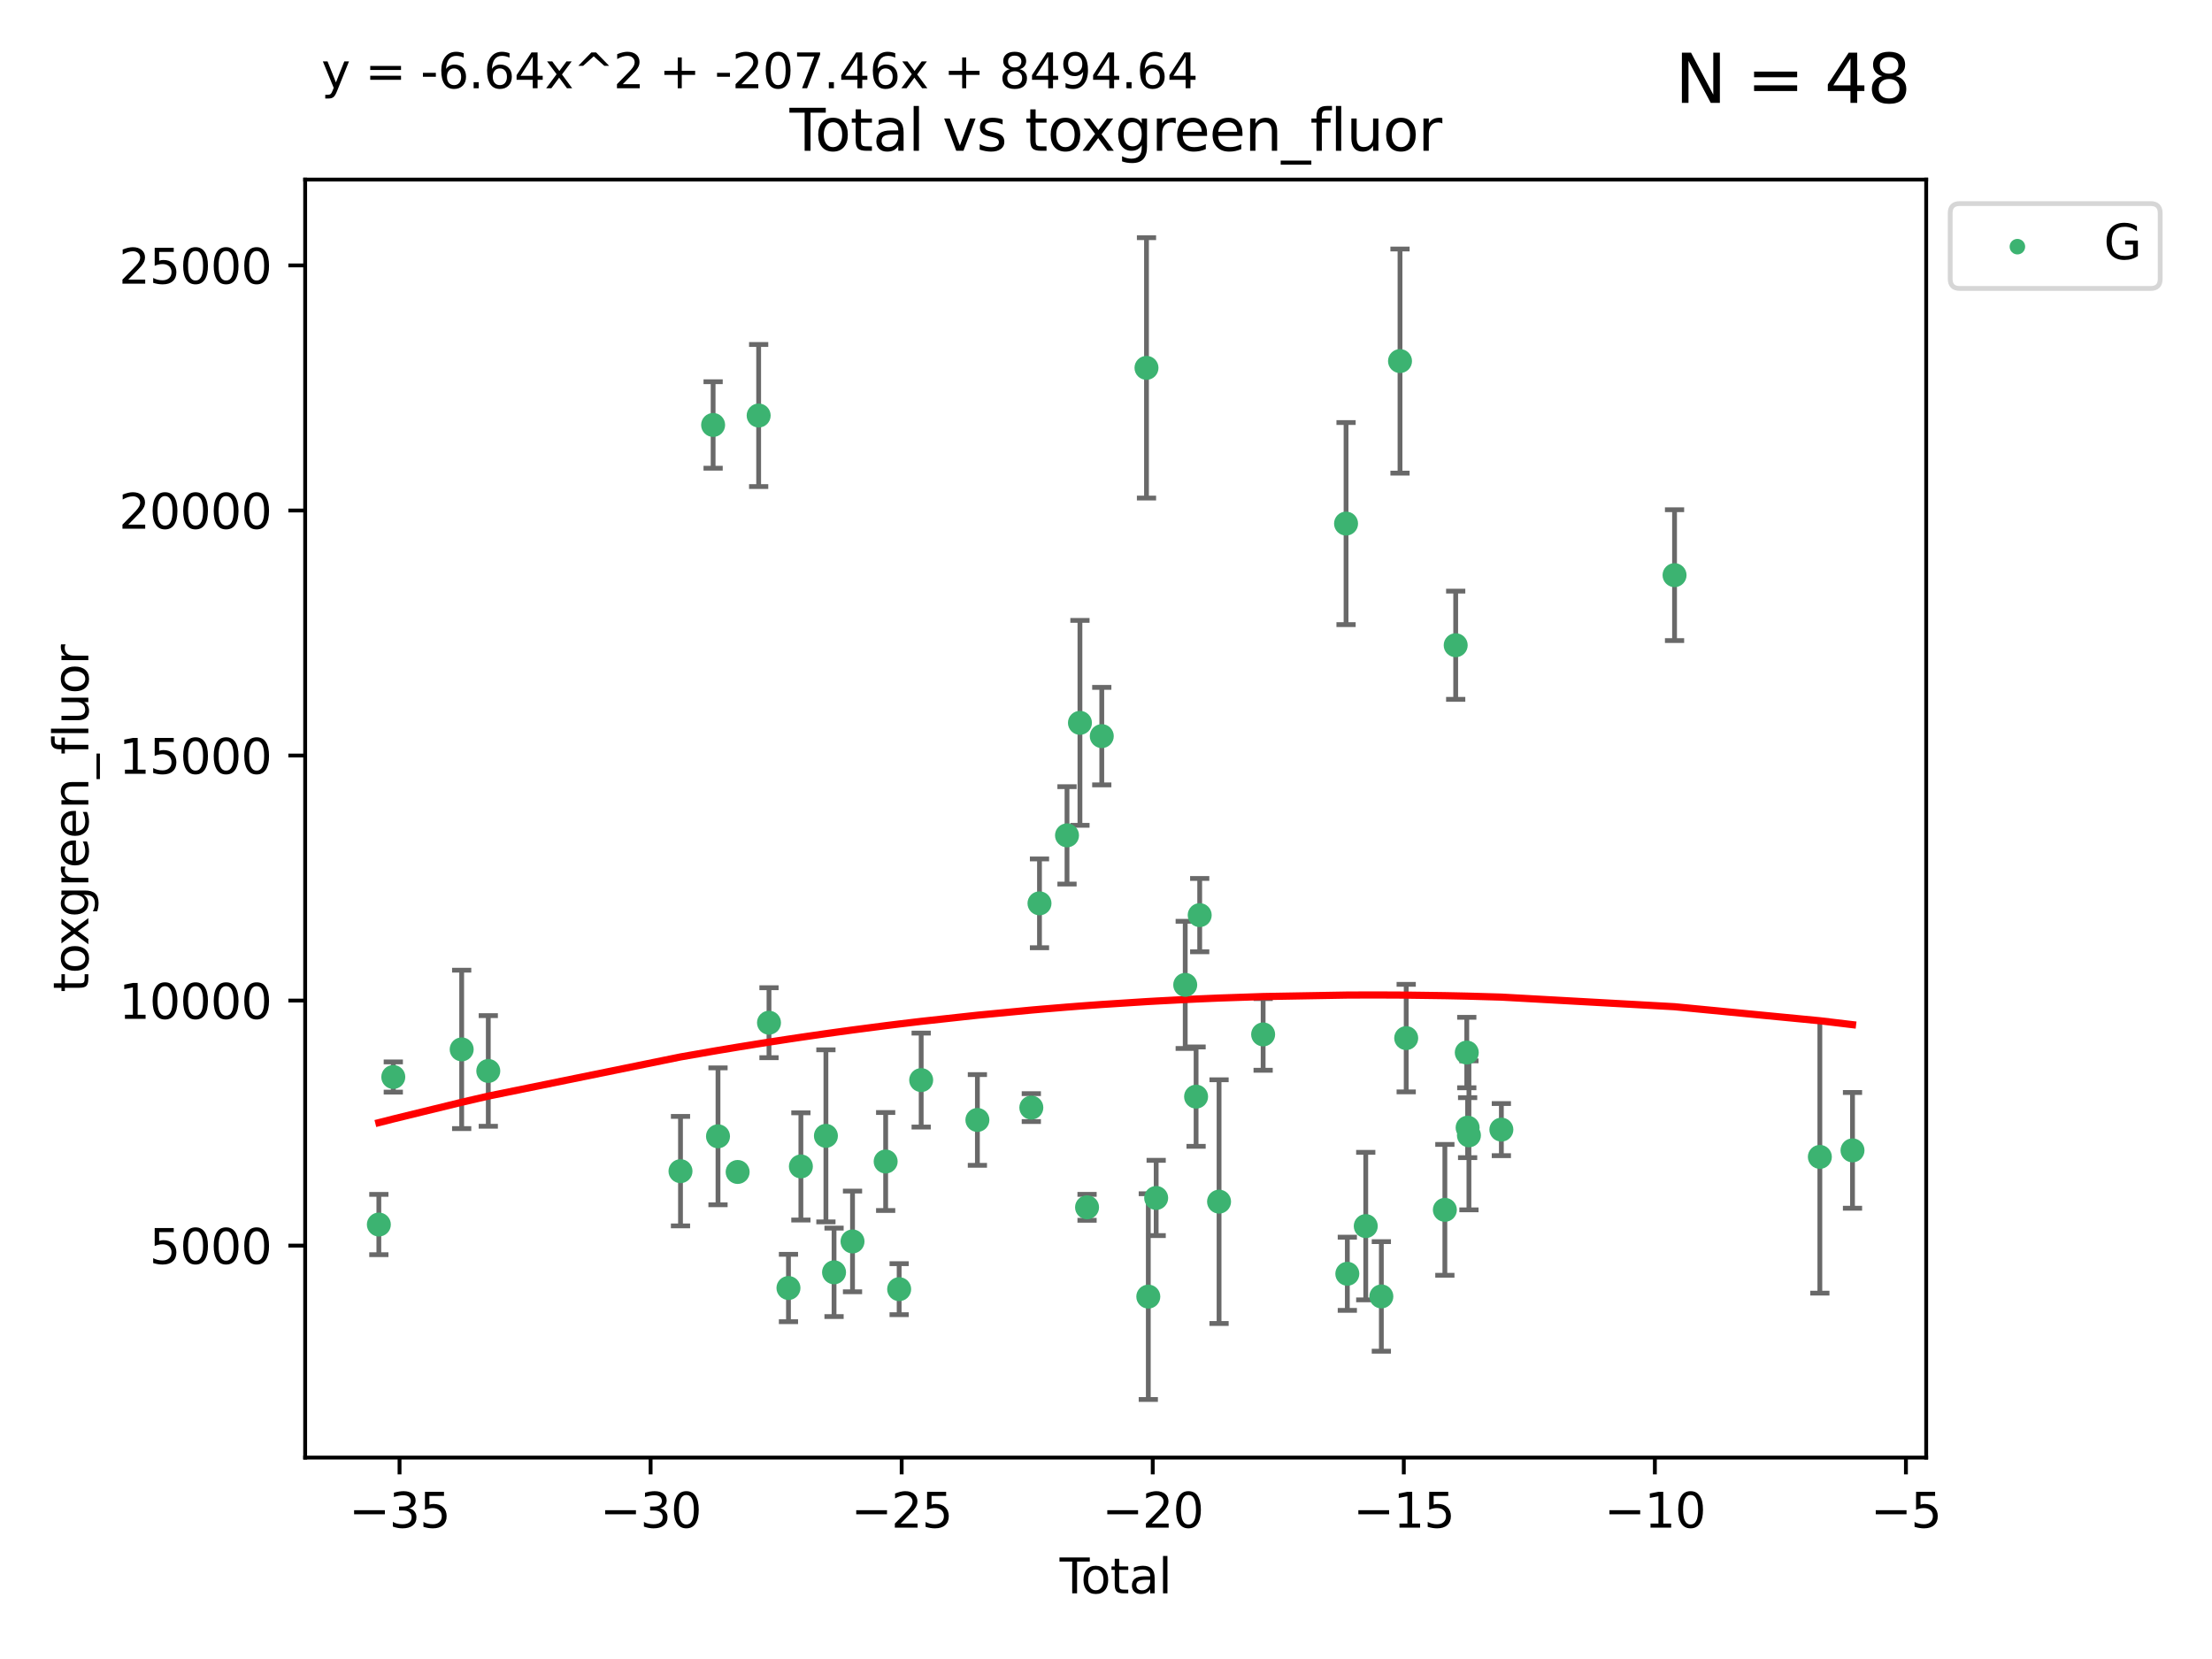 <?xml version="1.0" encoding="utf-8" standalone="no"?>
<!DOCTYPE svg PUBLIC "-//W3C//DTD SVG 1.1//EN"
  "http://www.w3.org/Graphics/SVG/1.1/DTD/svg11.dtd">
<svg xmlns:xlink="http://www.w3.org/1999/xlink" width="460.8pt" height="345.6pt" viewBox="0 0 460.8 345.6" xmlns="http://www.w3.org/2000/svg" version="1.1">
 <defs>
  <style type="text/css">*{stroke-linejoin: round; stroke-linecap: butt}</style>
 </defs>
 <g id="figure_1">
  <g id="patch_1">
   <path d="M 0 345.6 
L 460.8 345.6 
L 460.8 0 
L 0 0 
z
" style="fill: #ffffff"/>
  </g>
  <g id="axes_1">
   <g id="patch_2">
    <path d="M 63.571 303.64 
L 401.26 303.64 
L 401.26 37.411 
L 63.571 37.411 
z
" style="fill: #ffffff"/>
   </g>
   <g id="PathCollection_1">
    <defs>
     <path id="m73ce7cdd38" d="M 0 1.118 
C 0.297 1.118 0.581 1 0.791 0.791 
C 1 0.581 1.118 0.297 1.118 0 
C 1.118 -0.297 1 -0.581 0.791 -0.791 
C 0.581 -1 0.297 -1.118 0 -1.118 
C -0.297 -1.118 -0.581 -1 -0.791 -0.791 
C -1 -0.581 -1.118 -0.297 -1.118 0 
C -1.118 0.297 -1 0.581 -0.791 0.791 
C -0.581 1 -0.297 1.118 0 1.118 
z
" style="stroke: #3cb371"/>
    </defs>
    <g clip-path="url(#p6d5313df3b)">
     <use xlink:href="#m73ce7cdd38" x="78.921" y="255.092" style="fill: #3cb371; stroke: #3cb371"/>
     <use xlink:href="#m73ce7cdd38" x="81.93" y="224.358" style="fill: #3cb371; stroke: #3cb371"/>
     <use xlink:href="#m73ce7cdd38" x="96.177" y="218.606" style="fill: #3cb371; stroke: #3cb371"/>
     <use xlink:href="#m73ce7cdd38" x="101.719" y="223.099" style="fill: #3cb371; stroke: #3cb371"/>
     <use xlink:href="#m73ce7cdd38" x="141.76" y="243.976" style="fill: #3cb371; stroke: #3cb371"/>
     <use xlink:href="#m73ce7cdd38" x="148.556" y="88.526" style="fill: #3cb371; stroke: #3cb371"/>
     <use xlink:href="#m73ce7cdd38" x="149.573" y="236.713" style="fill: #3cb371; stroke: #3cb371"/>
     <use xlink:href="#m73ce7cdd38" x="153.665" y="244.142" style="fill: #3cb371; stroke: #3cb371"/>
     <use xlink:href="#m73ce7cdd38" x="158.042" y="86.56" style="fill: #3cb371; stroke: #3cb371"/>
     <use xlink:href="#m73ce7cdd38" x="160.196" y="213.05" style="fill: #3cb371; stroke: #3cb371"/>
     <use xlink:href="#m73ce7cdd38" x="164.252" y="268.315" style="fill: #3cb371; stroke: #3cb371"/>
     <use xlink:href="#m73ce7cdd38" x="166.84" y="242.987" style="fill: #3cb371; stroke: #3cb371"/>
     <use xlink:href="#m73ce7cdd38" x="172.053" y="236.618" style="fill: #3cb371; stroke: #3cb371"/>
     <use xlink:href="#m73ce7cdd38" x="173.747" y="265.048" style="fill: #3cb371; stroke: #3cb371"/>
     <use xlink:href="#m73ce7cdd38" x="177.596" y="258.614" style="fill: #3cb371; stroke: #3cb371"/>
     <use xlink:href="#m73ce7cdd38" x="184.499" y="241.963" style="fill: #3cb371; stroke: #3cb371"/>
     <use xlink:href="#m73ce7cdd38" x="187.311" y="268.556" style="fill: #3cb371; stroke: #3cb371"/>
     <use xlink:href="#m73ce7cdd38" x="191.898" y="225.001" style="fill: #3cb371; stroke: #3cb371"/>
     <use xlink:href="#m73ce7cdd38" x="203.61" y="233.306" style="fill: #3cb371; stroke: #3cb371"/>
     <use xlink:href="#m73ce7cdd38" x="214.844" y="230.731" style="fill: #3cb371; stroke: #3cb371"/>
     <use xlink:href="#m73ce7cdd38" x="216.545" y="188.183" style="fill: #3cb371; stroke: #3cb371"/>
     <use xlink:href="#m73ce7cdd38" x="222.277" y="174.022" style="fill: #3cb371; stroke: #3cb371"/>
     <use xlink:href="#m73ce7cdd38" x="224.972" y="150.582" style="fill: #3cb371; stroke: #3cb371"/>
     <use xlink:href="#m73ce7cdd38" x="226.453" y="251.506" style="fill: #3cb371; stroke: #3cb371"/>
     <use xlink:href="#m73ce7cdd38" x="229.52" y="153.348" style="fill: #3cb371; stroke: #3cb371"/>
     <use xlink:href="#m73ce7cdd38" x="238.835" y="76.634" style="fill: #3cb371; stroke: #3cb371"/>
     <use xlink:href="#m73ce7cdd38" x="239.213" y="270.106" style="fill: #3cb371; stroke: #3cb371"/>
     <use xlink:href="#m73ce7cdd38" x="240.851" y="249.557" style="fill: #3cb371; stroke: #3cb371"/>
     <use xlink:href="#m73ce7cdd38" x="246.904" y="205.165" style="fill: #3cb371; stroke: #3cb371"/>
     <use xlink:href="#m73ce7cdd38" x="249.167" y="228.45" style="fill: #3cb371; stroke: #3cb371"/>
     <use xlink:href="#m73ce7cdd38" x="249.92" y="190.638" style="fill: #3cb371; stroke: #3cb371"/>
     <use xlink:href="#m73ce7cdd38" x="253.952" y="250.324" style="fill: #3cb371; stroke: #3cb371"/>
     <use xlink:href="#m73ce7cdd38" x="263.134" y="215.487" style="fill: #3cb371; stroke: #3cb371"/>
     <use xlink:href="#m73ce7cdd38" x="280.407" y="109.072" style="fill: #3cb371; stroke: #3cb371"/>
     <use xlink:href="#m73ce7cdd38" x="280.673" y="265.351" style="fill: #3cb371; stroke: #3cb371"/>
     <use xlink:href="#m73ce7cdd38" x="284.511" y="255.417" style="fill: #3cb371; stroke: #3cb371"/>
     <use xlink:href="#m73ce7cdd38" x="287.76" y="270.07" style="fill: #3cb371; stroke: #3cb371"/>
     <use xlink:href="#m73ce7cdd38" x="291.648" y="75.219" style="fill: #3cb371; stroke: #3cb371"/>
     <use xlink:href="#m73ce7cdd38" x="292.937" y="216.256" style="fill: #3cb371; stroke: #3cb371"/>
     <use xlink:href="#m73ce7cdd38" x="300.991" y="252.032" style="fill: #3cb371; stroke: #3cb371"/>
     <use xlink:href="#m73ce7cdd38" x="303.248" y="134.414" style="fill: #3cb371; stroke: #3cb371"/>
     <use xlink:href="#m73ce7cdd38" x="305.556" y="219.264" style="fill: #3cb371; stroke: #3cb371"/>
     <use xlink:href="#m73ce7cdd38" x="305.733" y="234.911" style="fill: #3cb371; stroke: #3cb371"/>
     <use xlink:href="#m73ce7cdd38" x="306.006" y="236.512" style="fill: #3cb371; stroke: #3cb371"/>
     <use xlink:href="#m73ce7cdd38" x="312.761" y="235.32" style="fill: #3cb371; stroke: #3cb371"/>
     <use xlink:href="#m73ce7cdd38" x="348.839" y="119.815" style="fill: #3cb371; stroke: #3cb371"/>
     <use xlink:href="#m73ce7cdd38" x="379.109" y="241.003" style="fill: #3cb371; stroke: #3cb371"/>
     <use xlink:href="#m73ce7cdd38" x="385.911" y="239.643" style="fill: #3cb371; stroke: #3cb371"/>
    </g>
   </g>
   <g id="matplotlib.axis_1">
    <g id="xtick_1">
     <g id="line2d_1">
      <defs>
       <path id="m19854d688c" d="M 0 0 
L 0 3.5 
" style="stroke: #000000; stroke-width: 0.8"/>
      </defs>
      <g>
       <use xlink:href="#m19854d688c" x="83.232" y="303.64" style="stroke: #000000; stroke-width: 0.8"/>
      </g>
     </g>
     <g id="text_1">
      <!-- −35 -->
      <g transform="translate(72.68 318.238)scale(0.1 -0.1)">
       <defs>
        <path id="DejaVuSans-2212" d="M 678 2272 
L 4684 2272 
L 4684 1741 
L 678 1741 
L 678 2272 
z
" transform="scale(0.016)"/>
        <path id="DejaVuSans-33" d="M 2597 2516 
Q 3050 2419 3304 2112 
Q 3559 1806 3559 1356 
Q 3559 666 3084 287 
Q 2609 -91 1734 -91 
Q 1441 -91 1130 -33 
Q 819 25 488 141 
L 488 750 
Q 750 597 1062 519 
Q 1375 441 1716 441 
Q 2309 441 2620 675 
Q 2931 909 2931 1356 
Q 2931 1769 2642 2001 
Q 2353 2234 1838 2234 
L 1294 2234 
L 1294 2753 
L 1863 2753 
Q 2328 2753 2575 2939 
Q 2822 3125 2822 3475 
Q 2822 3834 2567 4026 
Q 2313 4219 1838 4219 
Q 1578 4219 1281 4162 
Q 984 4106 628 3988 
L 628 4550 
Q 988 4650 1302 4700 
Q 1616 4750 1894 4750 
Q 2613 4750 3031 4423 
Q 3450 4097 3450 3541 
Q 3450 3153 3228 2886 
Q 3006 2619 2597 2516 
z
" transform="scale(0.016)"/>
        <path id="DejaVuSans-35" d="M 691 4666 
L 3169 4666 
L 3169 4134 
L 1269 4134 
L 1269 2991 
Q 1406 3038 1543 3061 
Q 1681 3084 1819 3084 
Q 2600 3084 3056 2656 
Q 3513 2228 3513 1497 
Q 3513 744 3044 326 
Q 2575 -91 1722 -91 
Q 1428 -91 1123 -41 
Q 819 9 494 109 
L 494 744 
Q 775 591 1075 516 
Q 1375 441 1709 441 
Q 2250 441 2565 725 
Q 2881 1009 2881 1497 
Q 2881 1984 2565 2268 
Q 2250 2553 1709 2553 
Q 1456 2553 1204 2497 
Q 953 2441 691 2322 
L 691 4666 
z
" transform="scale(0.016)"/>
       </defs>
       <use xlink:href="#DejaVuSans-2212"/>
       <use xlink:href="#DejaVuSans-33" x="83.789"/>
       <use xlink:href="#DejaVuSans-35" x="147.412"/>
      </g>
     </g>
    </g>
    <g id="xtick_2">
     <g id="line2d_2">
      <g>
       <use xlink:href="#m19854d688c" x="135.534" y="303.64" style="stroke: #000000; stroke-width: 0.8"/>
      </g>
     </g>
     <g id="text_2">
      <!-- −30 -->
      <g transform="translate(124.981 318.238)scale(0.1 -0.1)">
       <defs>
        <path id="DejaVuSans-30" d="M 2034 4250 
Q 1547 4250 1301 3770 
Q 1056 3291 1056 2328 
Q 1056 1369 1301 889 
Q 1547 409 2034 409 
Q 2525 409 2770 889 
Q 3016 1369 3016 2328 
Q 3016 3291 2770 3770 
Q 2525 4250 2034 4250 
z
M 2034 4750 
Q 2819 4750 3233 4129 
Q 3647 3509 3647 2328 
Q 3647 1150 3233 529 
Q 2819 -91 2034 -91 
Q 1250 -91 836 529 
Q 422 1150 422 2328 
Q 422 3509 836 4129 
Q 1250 4750 2034 4750 
z
" transform="scale(0.016)"/>
       </defs>
       <use xlink:href="#DejaVuSans-2212"/>
       <use xlink:href="#DejaVuSans-33" x="83.789"/>
       <use xlink:href="#DejaVuSans-30" x="147.412"/>
      </g>
     </g>
    </g>
    <g id="xtick_3">
     <g id="line2d_3">
      <g>
       <use xlink:href="#m19854d688c" x="187.835" y="303.64" style="stroke: #000000; stroke-width: 0.8"/>
      </g>
     </g>
     <g id="text_3">
      <!-- −25 -->
      <g transform="translate(177.283 318.238)scale(0.1 -0.1)">
       <defs>
        <path id="DejaVuSans-32" d="M 1228 531 
L 3431 531 
L 3431 0 
L 469 0 
L 469 531 
Q 828 903 1448 1529 
Q 2069 2156 2228 2338 
Q 2531 2678 2651 2914 
Q 2772 3150 2772 3378 
Q 2772 3750 2511 3984 
Q 2250 4219 1831 4219 
Q 1534 4219 1204 4116 
Q 875 4013 500 3803 
L 500 4441 
Q 881 4594 1212 4672 
Q 1544 4750 1819 4750 
Q 2544 4750 2975 4387 
Q 3406 4025 3406 3419 
Q 3406 3131 3298 2873 
Q 3191 2616 2906 2266 
Q 2828 2175 2409 1742 
Q 1991 1309 1228 531 
z
" transform="scale(0.016)"/>
       </defs>
       <use xlink:href="#DejaVuSans-2212"/>
       <use xlink:href="#DejaVuSans-32" x="83.789"/>
       <use xlink:href="#DejaVuSans-35" x="147.412"/>
      </g>
     </g>
    </g>
    <g id="xtick_4">
     <g id="line2d_4">
      <g>
       <use xlink:href="#m19854d688c" x="240.136" y="303.64" style="stroke: #000000; stroke-width: 0.8"/>
      </g>
     </g>
     <g id="text_4">
      <!-- −20 -->
      <g transform="translate(229.584 318.238)scale(0.1 -0.1)">
       <use xlink:href="#DejaVuSans-2212"/>
       <use xlink:href="#DejaVuSans-32" x="83.789"/>
       <use xlink:href="#DejaVuSans-30" x="147.412"/>
      </g>
     </g>
    </g>
    <g id="xtick_5">
     <g id="line2d_5">
      <g>
       <use xlink:href="#m19854d688c" x="292.437" y="303.64" style="stroke: #000000; stroke-width: 0.8"/>
      </g>
     </g>
     <g id="text_5">
      <!-- −15 -->
      <g transform="translate(281.885 318.238)scale(0.1 -0.1)">
       <defs>
        <path id="DejaVuSans-31" d="M 794 531 
L 1825 531 
L 1825 4091 
L 703 3866 
L 703 4441 
L 1819 4666 
L 2450 4666 
L 2450 531 
L 3481 531 
L 3481 0 
L 794 0 
L 794 531 
z
" transform="scale(0.016)"/>
       </defs>
       <use xlink:href="#DejaVuSans-2212"/>
       <use xlink:href="#DejaVuSans-31" x="83.789"/>
       <use xlink:href="#DejaVuSans-35" x="147.412"/>
      </g>
     </g>
    </g>
    <g id="xtick_6">
     <g id="line2d_6">
      <g>
       <use xlink:href="#m19854d688c" x="344.739" y="303.64" style="stroke: #000000; stroke-width: 0.8"/>
      </g>
     </g>
     <g id="text_6">
      <!-- −10 -->
      <g transform="translate(334.186 318.238)scale(0.1 -0.1)">
       <use xlink:href="#DejaVuSans-2212"/>
       <use xlink:href="#DejaVuSans-31" x="83.789"/>
       <use xlink:href="#DejaVuSans-30" x="147.412"/>
      </g>
     </g>
    </g>
    <g id="xtick_7">
     <g id="line2d_7">
      <g>
       <use xlink:href="#m19854d688c" x="397.04" y="303.64" style="stroke: #000000; stroke-width: 0.8"/>
      </g>
     </g>
     <g id="text_7">
      <!-- −5 -->
      <g transform="translate(389.669 318.238)scale(0.1 -0.1)">
       <use xlink:href="#DejaVuSans-2212"/>
       <use xlink:href="#DejaVuSans-35" x="83.789"/>
      </g>
     </g>
    </g>
    <g id="text_8">
     <!-- Total -->
     <g transform="translate(220.739 331.917)scale(0.1 -0.1)">
      <defs>
       <path id="DejaVuSans-54" d="M -19 4666 
L 3928 4666 
L 3928 4134 
L 2272 4134 
L 2272 0 
L 1638 0 
L 1638 4134 
L -19 4134 
L -19 4666 
z
" transform="scale(0.016)"/>
       <path id="DejaVuSans-6f" d="M 1959 3097 
Q 1497 3097 1228 2736 
Q 959 2375 959 1747 
Q 959 1119 1226 758 
Q 1494 397 1959 397 
Q 2419 397 2687 759 
Q 2956 1122 2956 1747 
Q 2956 2369 2687 2733 
Q 2419 3097 1959 3097 
z
M 1959 3584 
Q 2709 3584 3137 3096 
Q 3566 2609 3566 1747 
Q 3566 888 3137 398 
Q 2709 -91 1959 -91 
Q 1206 -91 779 398 
Q 353 888 353 1747 
Q 353 2609 779 3096 
Q 1206 3584 1959 3584 
z
" transform="scale(0.016)"/>
       <path id="DejaVuSans-74" d="M 1172 4494 
L 1172 3500 
L 2356 3500 
L 2356 3053 
L 1172 3053 
L 1172 1153 
Q 1172 725 1289 603 
Q 1406 481 1766 481 
L 2356 481 
L 2356 0 
L 1766 0 
Q 1100 0 847 248 
Q 594 497 594 1153 
L 594 3053 
L 172 3053 
L 172 3500 
L 594 3500 
L 594 4494 
L 1172 4494 
z
" transform="scale(0.016)"/>
       <path id="DejaVuSans-61" d="M 2194 1759 
Q 1497 1759 1228 1600 
Q 959 1441 959 1056 
Q 959 750 1161 570 
Q 1363 391 1709 391 
Q 2188 391 2477 730 
Q 2766 1069 2766 1631 
L 2766 1759 
L 2194 1759 
z
M 3341 1997 
L 3341 0 
L 2766 0 
L 2766 531 
Q 2569 213 2275 61 
Q 1981 -91 1556 -91 
Q 1019 -91 701 211 
Q 384 513 384 1019 
Q 384 1609 779 1909 
Q 1175 2209 1959 2209 
L 2766 2209 
L 2766 2266 
Q 2766 2663 2505 2880 
Q 2244 3097 1772 3097 
Q 1472 3097 1187 3025 
Q 903 2953 641 2809 
L 641 3341 
Q 956 3463 1253 3523 
Q 1550 3584 1831 3584 
Q 2591 3584 2966 3190 
Q 3341 2797 3341 1997 
z
" transform="scale(0.016)"/>
       <path id="DejaVuSans-6c" d="M 603 4863 
L 1178 4863 
L 1178 0 
L 603 0 
L 603 4863 
z
" transform="scale(0.016)"/>
      </defs>
      <use xlink:href="#DejaVuSans-54"/>
      <use xlink:href="#DejaVuSans-6f" x="44.084"/>
      <use xlink:href="#DejaVuSans-74" x="105.266"/>
      <use xlink:href="#DejaVuSans-61" x="144.475"/>
      <use xlink:href="#DejaVuSans-6c" x="205.754"/>
     </g>
    </g>
   </g>
   <g id="matplotlib.axis_2">
    <g id="ytick_1">
     <g id="line2d_8">
      <defs>
       <path id="m28014aec01" d="M 0 0 
L -3.5 0 
" style="stroke: #000000; stroke-width: 0.8"/>
      </defs>
      <g>
       <use xlink:href="#m28014aec01" x="63.571" y="259.485" style="stroke: #000000; stroke-width: 0.8"/>
      </g>
     </g>
     <g id="text_9">
      <!-- 5000 -->
      <g transform="translate(31.121 263.284)scale(0.1 -0.1)">
       <use xlink:href="#DejaVuSans-35"/>
       <use xlink:href="#DejaVuSans-30" x="63.623"/>
       <use xlink:href="#DejaVuSans-30" x="127.246"/>
       <use xlink:href="#DejaVuSans-30" x="190.869"/>
      </g>
     </g>
    </g>
    <g id="ytick_2">
     <g id="line2d_9">
      <g>
       <use xlink:href="#m28014aec01" x="63.571" y="208.437" style="stroke: #000000; stroke-width: 0.8"/>
      </g>
     </g>
     <g id="text_10">
      <!-- 10000 -->
      <g transform="translate(24.759 212.237)scale(0.1 -0.1)">
       <use xlink:href="#DejaVuSans-31"/>
       <use xlink:href="#DejaVuSans-30" x="63.623"/>
       <use xlink:href="#DejaVuSans-30" x="127.246"/>
       <use xlink:href="#DejaVuSans-30" x="190.869"/>
       <use xlink:href="#DejaVuSans-30" x="254.492"/>
      </g>
     </g>
    </g>
    <g id="ytick_3">
     <g id="line2d_10">
      <g>
       <use xlink:href="#m28014aec01" x="63.571" y="157.39" style="stroke: #000000; stroke-width: 0.8"/>
      </g>
     </g>
     <g id="text_11">
      <!-- 15000 -->
      <g transform="translate(24.759 161.189)scale(0.1 -0.1)">
       <use xlink:href="#DejaVuSans-31"/>
       <use xlink:href="#DejaVuSans-35" x="63.623"/>
       <use xlink:href="#DejaVuSans-30" x="127.246"/>
       <use xlink:href="#DejaVuSans-30" x="190.869"/>
       <use xlink:href="#DejaVuSans-30" x="254.492"/>
      </g>
     </g>
    </g>
    <g id="ytick_4">
     <g id="line2d_11">
      <g>
       <use xlink:href="#m28014aec01" x="63.571" y="106.342" style="stroke: #000000; stroke-width: 0.8"/>
      </g>
     </g>
     <g id="text_12">
      <!-- 20000 -->
      <g transform="translate(24.759 110.141)scale(0.1 -0.1)">
       <use xlink:href="#DejaVuSans-32"/>
       <use xlink:href="#DejaVuSans-30" x="63.623"/>
       <use xlink:href="#DejaVuSans-30" x="127.246"/>
       <use xlink:href="#DejaVuSans-30" x="190.869"/>
       <use xlink:href="#DejaVuSans-30" x="254.492"/>
      </g>
     </g>
    </g>
    <g id="ytick_5">
     <g id="line2d_12">
      <g>
       <use xlink:href="#m28014aec01" x="63.571" y="55.294" style="stroke: #000000; stroke-width: 0.8"/>
      </g>
     </g>
     <g id="text_13">
      <!-- 25000 -->
      <g transform="translate(24.759 59.093)scale(0.1 -0.1)">
       <use xlink:href="#DejaVuSans-32"/>
       <use xlink:href="#DejaVuSans-35" x="63.623"/>
       <use xlink:href="#DejaVuSans-30" x="127.246"/>
       <use xlink:href="#DejaVuSans-30" x="190.869"/>
       <use xlink:href="#DejaVuSans-30" x="254.492"/>
      </g>
     </g>
    </g>
    <g id="text_14">
     <!-- toxgreen_fluor -->
     <g transform="translate(18.401 206.72)rotate(-90)scale(0.1 -0.1)">
      <defs>
       <path id="DejaVuSans-78" d="M 3513 3500 
L 2247 1797 
L 3578 0 
L 2900 0 
L 1881 1375 
L 863 0 
L 184 0 
L 1544 1831 
L 300 3500 
L 978 3500 
L 1906 2253 
L 2834 3500 
L 3513 3500 
z
" transform="scale(0.016)"/>
       <path id="DejaVuSans-67" d="M 2906 1791 
Q 2906 2416 2648 2759 
Q 2391 3103 1925 3103 
Q 1463 3103 1205 2759 
Q 947 2416 947 1791 
Q 947 1169 1205 825 
Q 1463 481 1925 481 
Q 2391 481 2648 825 
Q 2906 1169 2906 1791 
z
M 3481 434 
Q 3481 -459 3084 -895 
Q 2688 -1331 1869 -1331 
Q 1566 -1331 1297 -1286 
Q 1028 -1241 775 -1147 
L 775 -588 
Q 1028 -725 1275 -790 
Q 1522 -856 1778 -856 
Q 2344 -856 2625 -561 
Q 2906 -266 2906 331 
L 2906 616 
Q 2728 306 2450 153 
Q 2172 0 1784 0 
Q 1141 0 747 490 
Q 353 981 353 1791 
Q 353 2603 747 3093 
Q 1141 3584 1784 3584 
Q 2172 3584 2450 3431 
Q 2728 3278 2906 2969 
L 2906 3500 
L 3481 3500 
L 3481 434 
z
" transform="scale(0.016)"/>
       <path id="DejaVuSans-72" d="M 2631 2963 
Q 2534 3019 2420 3045 
Q 2306 3072 2169 3072 
Q 1681 3072 1420 2755 
Q 1159 2438 1159 1844 
L 1159 0 
L 581 0 
L 581 3500 
L 1159 3500 
L 1159 2956 
Q 1341 3275 1631 3429 
Q 1922 3584 2338 3584 
Q 2397 3584 2469 3576 
Q 2541 3569 2628 3553 
L 2631 2963 
z
" transform="scale(0.016)"/>
       <path id="DejaVuSans-65" d="M 3597 1894 
L 3597 1613 
L 953 1613 
Q 991 1019 1311 708 
Q 1631 397 2203 397 
Q 2534 397 2845 478 
Q 3156 559 3463 722 
L 3463 178 
Q 3153 47 2828 -22 
Q 2503 -91 2169 -91 
Q 1331 -91 842 396 
Q 353 884 353 1716 
Q 353 2575 817 3079 
Q 1281 3584 2069 3584 
Q 2775 3584 3186 3129 
Q 3597 2675 3597 1894 
z
M 3022 2063 
Q 3016 2534 2758 2815 
Q 2500 3097 2075 3097 
Q 1594 3097 1305 2825 
Q 1016 2553 972 2059 
L 3022 2063 
z
" transform="scale(0.016)"/>
       <path id="DejaVuSans-6e" d="M 3513 2113 
L 3513 0 
L 2938 0 
L 2938 2094 
Q 2938 2591 2744 2837 
Q 2550 3084 2163 3084 
Q 1697 3084 1428 2787 
Q 1159 2491 1159 1978 
L 1159 0 
L 581 0 
L 581 3500 
L 1159 3500 
L 1159 2956 
Q 1366 3272 1645 3428 
Q 1925 3584 2291 3584 
Q 2894 3584 3203 3211 
Q 3513 2838 3513 2113 
z
" transform="scale(0.016)"/>
       <path id="DejaVuSans-5f" d="M 3263 -1063 
L 3263 -1509 
L -63 -1509 
L -63 -1063 
L 3263 -1063 
z
" transform="scale(0.016)"/>
       <path id="DejaVuSans-66" d="M 2375 4863 
L 2375 4384 
L 1825 4384 
Q 1516 4384 1395 4259 
Q 1275 4134 1275 3809 
L 1275 3500 
L 2222 3500 
L 2222 3053 
L 1275 3053 
L 1275 0 
L 697 0 
L 697 3053 
L 147 3053 
L 147 3500 
L 697 3500 
L 697 3744 
Q 697 4328 969 4595 
Q 1241 4863 1831 4863 
L 2375 4863 
z
" transform="scale(0.016)"/>
       <path id="DejaVuSans-75" d="M 544 1381 
L 544 3500 
L 1119 3500 
L 1119 1403 
Q 1119 906 1312 657 
Q 1506 409 1894 409 
Q 2359 409 2629 706 
Q 2900 1003 2900 1516 
L 2900 3500 
L 3475 3500 
L 3475 0 
L 2900 0 
L 2900 538 
Q 2691 219 2414 64 
Q 2138 -91 1772 -91 
Q 1169 -91 856 284 
Q 544 659 544 1381 
z
M 1991 3584 
L 1991 3584 
z
" transform="scale(0.016)"/>
      </defs>
      <use xlink:href="#DejaVuSans-74"/>
      <use xlink:href="#DejaVuSans-6f" x="39.209"/>
      <use xlink:href="#DejaVuSans-78" x="97.266"/>
      <use xlink:href="#DejaVuSans-67" x="156.445"/>
      <use xlink:href="#DejaVuSans-72" x="219.922"/>
      <use xlink:href="#DejaVuSans-65" x="258.785"/>
      <use xlink:href="#DejaVuSans-65" x="320.309"/>
      <use xlink:href="#DejaVuSans-6e" x="381.832"/>
      <use xlink:href="#DejaVuSans-5f" x="445.211"/>
      <use xlink:href="#DejaVuSans-66" x="495.211"/>
      <use xlink:href="#DejaVuSans-6c" x="530.416"/>
      <use xlink:href="#DejaVuSans-75" x="558.199"/>
      <use xlink:href="#DejaVuSans-6f" x="621.578"/>
      <use xlink:href="#DejaVuSans-72" x="682.76"/>
     </g>
    </g>
   </g>
   <g id="LineCollection_1">
    <path d="M 78.921 261.37 
L 78.921 248.815 
" clip-path="url(#p6d5313df3b)" style="fill: none; stroke: #696969"/>
    <path d="M 81.93 227.503 
L 81.93 221.213 
" clip-path="url(#p6d5313df3b)" style="fill: none; stroke: #696969"/>
    <path d="M 96.177 235.105 
L 96.177 202.107 
" clip-path="url(#p6d5313df3b)" style="fill: none; stroke: #696969"/>
    <path d="M 101.719 234.623 
L 101.719 211.576 
" clip-path="url(#p6d5313df3b)" style="fill: none; stroke: #696969"/>
    <path d="M 141.76 255.379 
L 141.76 232.572 
" clip-path="url(#p6d5313df3b)" style="fill: none; stroke: #696969"/>
    <path d="M 148.556 97.533 
L 148.556 79.518 
" clip-path="url(#p6d5313df3b)" style="fill: none; stroke: #696969"/>
    <path d="M 149.573 250.973 
L 149.573 222.452 
" clip-path="url(#p6d5313df3b)" style="fill: none; stroke: #696969"/>
    <path d="M 153.665 245.009 
L 153.665 243.275 
" clip-path="url(#p6d5313df3b)" style="fill: none; stroke: #696969"/>
    <path d="M 158.042 101.358 
L 158.042 71.762 
" clip-path="url(#p6d5313df3b)" style="fill: none; stroke: #696969"/>
    <path d="M 160.196 220.338 
L 160.196 205.763 
" clip-path="url(#p6d5313df3b)" style="fill: none; stroke: #696969"/>
    <path d="M 164.252 275.332 
L 164.252 261.297 
" clip-path="url(#p6d5313df3b)" style="fill: none; stroke: #696969"/>
    <path d="M 166.84 254.152 
L 166.84 231.823 
" clip-path="url(#p6d5313df3b)" style="fill: none; stroke: #696969"/>
    <path d="M 172.053 254.539 
L 172.053 218.697 
" clip-path="url(#p6d5313df3b)" style="fill: none; stroke: #696969"/>
    <path d="M 173.747 274.259 
L 173.747 255.837 
" clip-path="url(#p6d5313df3b)" style="fill: none; stroke: #696969"/>
    <path d="M 177.596 269.104 
L 177.596 248.125 
" clip-path="url(#p6d5313df3b)" style="fill: none; stroke: #696969"/>
    <path d="M 184.499 252.171 
L 184.499 231.755 
" clip-path="url(#p6d5313df3b)" style="fill: none; stroke: #696969"/>
    <path d="M 187.311 273.867 
L 187.311 263.245 
" clip-path="url(#p6d5313df3b)" style="fill: none; stroke: #696969"/>
    <path d="M 191.898 234.788 
L 191.898 215.213 
" clip-path="url(#p6d5313df3b)" style="fill: none; stroke: #696969"/>
    <path d="M 203.61 242.756 
L 203.61 223.856 
" clip-path="url(#p6d5313df3b)" style="fill: none; stroke: #696969"/>
    <path d="M 214.844 233.635 
L 214.844 227.827 
" clip-path="url(#p6d5313df3b)" style="fill: none; stroke: #696969"/>
    <path d="M 216.545 197.433 
L 216.545 178.934 
" clip-path="url(#p6d5313df3b)" style="fill: none; stroke: #696969"/>
    <path d="M 222.277 184.162 
L 222.277 163.882 
" clip-path="url(#p6d5313df3b)" style="fill: none; stroke: #696969"/>
    <path d="M 224.972 171.929 
L 224.972 129.235 
" clip-path="url(#p6d5313df3b)" style="fill: none; stroke: #696969"/>
    <path d="M 226.453 254.204 
L 226.453 248.809 
" clip-path="url(#p6d5313df3b)" style="fill: none; stroke: #696969"/>
    <path d="M 229.52 163.505 
L 229.52 143.191 
" clip-path="url(#p6d5313df3b)" style="fill: none; stroke: #696969"/>
    <path d="M 238.835 103.756 
L 238.835 49.513 
" clip-path="url(#p6d5313df3b)" style="fill: none; stroke: #696969"/>
    <path d="M 239.213 291.539 
L 239.213 248.674 
" clip-path="url(#p6d5313df3b)" style="fill: none; stroke: #696969"/>
    <path d="M 240.851 257.397 
L 240.851 241.718 
" clip-path="url(#p6d5313df3b)" style="fill: none; stroke: #696969"/>
    <path d="M 246.904 218.413 
L 246.904 191.917 
" clip-path="url(#p6d5313df3b)" style="fill: none; stroke: #696969"/>
    <path d="M 249.167 238.8 
L 249.167 218.1 
" clip-path="url(#p6d5313df3b)" style="fill: none; stroke: #696969"/>
    <path d="M 249.92 198.274 
L 249.92 183.002 
" clip-path="url(#p6d5313df3b)" style="fill: none; stroke: #696969"/>
    <path d="M 253.952 275.706 
L 253.952 224.942 
" clip-path="url(#p6d5313df3b)" style="fill: none; stroke: #696969"/>
    <path d="M 263.134 222.952 
L 263.134 208.022 
" clip-path="url(#p6d5313df3b)" style="fill: none; stroke: #696969"/>
    <path d="M 280.407 130.119 
L 280.407 88.026 
" clip-path="url(#p6d5313df3b)" style="fill: none; stroke: #696969"/>
    <path d="M 280.673 272.971 
L 280.673 257.73 
" clip-path="url(#p6d5313df3b)" style="fill: none; stroke: #696969"/>
    <path d="M 284.511 270.785 
L 284.511 240.05 
" clip-path="url(#p6d5313df3b)" style="fill: none; stroke: #696969"/>
    <path d="M 287.76 281.481 
L 287.76 258.66 
" clip-path="url(#p6d5313df3b)" style="fill: none; stroke: #696969"/>
    <path d="M 291.648 98.563 
L 291.648 51.875 
" clip-path="url(#p6d5313df3b)" style="fill: none; stroke: #696969"/>
    <path d="M 292.937 227.457 
L 292.937 205.056 
" clip-path="url(#p6d5313df3b)" style="fill: none; stroke: #696969"/>
    <path d="M 300.991 265.661 
L 300.991 238.404 
" clip-path="url(#p6d5313df3b)" style="fill: none; stroke: #696969"/>
    <path d="M 303.248 145.688 
L 303.248 123.14 
" clip-path="url(#p6d5313df3b)" style="fill: none; stroke: #696969"/>
    <path d="M 305.556 226.604 
L 305.556 211.924 
" clip-path="url(#p6d5313df3b)" style="fill: none; stroke: #696969"/>
    <path d="M 305.733 241.16 
L 305.733 228.663 
" clip-path="url(#p6d5313df3b)" style="fill: none; stroke: #696969"/>
    <path d="M 306.006 252.03 
L 306.006 220.994 
" clip-path="url(#p6d5313df3b)" style="fill: none; stroke: #696969"/>
    <path d="M 312.761 240.747 
L 312.761 229.893 
" clip-path="url(#p6d5313df3b)" style="fill: none; stroke: #696969"/>
    <path d="M 348.839 133.439 
L 348.839 106.19 
" clip-path="url(#p6d5313df3b)" style="fill: none; stroke: #696969"/>
    <path d="M 379.109 269.381 
L 379.109 212.624 
" clip-path="url(#p6d5313df3b)" style="fill: none; stroke: #696969"/>
    <path d="M 385.911 251.697 
L 385.911 227.588 
" clip-path="url(#p6d5313df3b)" style="fill: none; stroke: #696969"/>
   </g>
   <g id="line2d_13">
    <defs>
     <path id="m1e3aa761c4" d="M 2 0 
L -2 -0 
" style="stroke: #696969"/>
    </defs>
    <g clip-path="url(#p6d5313df3b)">
     <use xlink:href="#m1e3aa761c4" x="78.921" y="261.37" style="fill: #696969; stroke: #696969"/>
     <use xlink:href="#m1e3aa761c4" x="81.93" y="227.503" style="fill: #696969; stroke: #696969"/>
     <use xlink:href="#m1e3aa761c4" x="96.177" y="235.105" style="fill: #696969; stroke: #696969"/>
     <use xlink:href="#m1e3aa761c4" x="101.719" y="234.623" style="fill: #696969; stroke: #696969"/>
     <use xlink:href="#m1e3aa761c4" x="141.76" y="255.379" style="fill: #696969; stroke: #696969"/>
     <use xlink:href="#m1e3aa761c4" x="148.556" y="97.533" style="fill: #696969; stroke: #696969"/>
     <use xlink:href="#m1e3aa761c4" x="149.573" y="250.973" style="fill: #696969; stroke: #696969"/>
     <use xlink:href="#m1e3aa761c4" x="153.665" y="245.009" style="fill: #696969; stroke: #696969"/>
     <use xlink:href="#m1e3aa761c4" x="158.042" y="101.358" style="fill: #696969; stroke: #696969"/>
     <use xlink:href="#m1e3aa761c4" x="160.196" y="220.338" style="fill: #696969; stroke: #696969"/>
     <use xlink:href="#m1e3aa761c4" x="164.252" y="275.332" style="fill: #696969; stroke: #696969"/>
     <use xlink:href="#m1e3aa761c4" x="166.84" y="254.152" style="fill: #696969; stroke: #696969"/>
     <use xlink:href="#m1e3aa761c4" x="172.053" y="254.539" style="fill: #696969; stroke: #696969"/>
     <use xlink:href="#m1e3aa761c4" x="173.747" y="274.259" style="fill: #696969; stroke: #696969"/>
     <use xlink:href="#m1e3aa761c4" x="177.596" y="269.104" style="fill: #696969; stroke: #696969"/>
     <use xlink:href="#m1e3aa761c4" x="184.499" y="252.171" style="fill: #696969; stroke: #696969"/>
     <use xlink:href="#m1e3aa761c4" x="187.311" y="273.867" style="fill: #696969; stroke: #696969"/>
     <use xlink:href="#m1e3aa761c4" x="191.898" y="234.788" style="fill: #696969; stroke: #696969"/>
     <use xlink:href="#m1e3aa761c4" x="203.61" y="242.756" style="fill: #696969; stroke: #696969"/>
     <use xlink:href="#m1e3aa761c4" x="214.844" y="233.635" style="fill: #696969; stroke: #696969"/>
     <use xlink:href="#m1e3aa761c4" x="216.545" y="197.433" style="fill: #696969; stroke: #696969"/>
     <use xlink:href="#m1e3aa761c4" x="222.277" y="184.162" style="fill: #696969; stroke: #696969"/>
     <use xlink:href="#m1e3aa761c4" x="224.972" y="171.929" style="fill: #696969; stroke: #696969"/>
     <use xlink:href="#m1e3aa761c4" x="226.453" y="254.204" style="fill: #696969; stroke: #696969"/>
     <use xlink:href="#m1e3aa761c4" x="229.52" y="163.505" style="fill: #696969; stroke: #696969"/>
     <use xlink:href="#m1e3aa761c4" x="238.835" y="103.756" style="fill: #696969; stroke: #696969"/>
     <use xlink:href="#m1e3aa761c4" x="239.213" y="291.539" style="fill: #696969; stroke: #696969"/>
     <use xlink:href="#m1e3aa761c4" x="240.851" y="257.397" style="fill: #696969; stroke: #696969"/>
     <use xlink:href="#m1e3aa761c4" x="246.904" y="218.413" style="fill: #696969; stroke: #696969"/>
     <use xlink:href="#m1e3aa761c4" x="249.167" y="238.8" style="fill: #696969; stroke: #696969"/>
     <use xlink:href="#m1e3aa761c4" x="249.92" y="198.274" style="fill: #696969; stroke: #696969"/>
     <use xlink:href="#m1e3aa761c4" x="253.952" y="275.706" style="fill: #696969; stroke: #696969"/>
     <use xlink:href="#m1e3aa761c4" x="263.134" y="222.952" style="fill: #696969; stroke: #696969"/>
     <use xlink:href="#m1e3aa761c4" x="280.407" y="130.119" style="fill: #696969; stroke: #696969"/>
     <use xlink:href="#m1e3aa761c4" x="280.673" y="272.971" style="fill: #696969; stroke: #696969"/>
     <use xlink:href="#m1e3aa761c4" x="284.511" y="270.785" style="fill: #696969; stroke: #696969"/>
     <use xlink:href="#m1e3aa761c4" x="287.76" y="281.481" style="fill: #696969; stroke: #696969"/>
     <use xlink:href="#m1e3aa761c4" x="291.648" y="98.563" style="fill: #696969; stroke: #696969"/>
     <use xlink:href="#m1e3aa761c4" x="292.937" y="227.457" style="fill: #696969; stroke: #696969"/>
     <use xlink:href="#m1e3aa761c4" x="300.991" y="265.661" style="fill: #696969; stroke: #696969"/>
     <use xlink:href="#m1e3aa761c4" x="303.248" y="145.688" style="fill: #696969; stroke: #696969"/>
     <use xlink:href="#m1e3aa761c4" x="305.556" y="226.604" style="fill: #696969; stroke: #696969"/>
     <use xlink:href="#m1e3aa761c4" x="305.733" y="241.16" style="fill: #696969; stroke: #696969"/>
     <use xlink:href="#m1e3aa761c4" x="306.006" y="252.03" style="fill: #696969; stroke: #696969"/>
     <use xlink:href="#m1e3aa761c4" x="312.761" y="240.747" style="fill: #696969; stroke: #696969"/>
     <use xlink:href="#m1e3aa761c4" x="348.839" y="133.439" style="fill: #696969; stroke: #696969"/>
     <use xlink:href="#m1e3aa761c4" x="379.109" y="269.381" style="fill: #696969; stroke: #696969"/>
     <use xlink:href="#m1e3aa761c4" x="385.911" y="251.697" style="fill: #696969; stroke: #696969"/>
    </g>
   </g>
   <g id="line2d_14">
    <g clip-path="url(#p6d5313df3b)">
     <use xlink:href="#m1e3aa761c4" x="78.921" y="248.815" style="fill: #696969; stroke: #696969"/>
     <use xlink:href="#m1e3aa761c4" x="81.93" y="221.213" style="fill: #696969; stroke: #696969"/>
     <use xlink:href="#m1e3aa761c4" x="96.177" y="202.107" style="fill: #696969; stroke: #696969"/>
     <use xlink:href="#m1e3aa761c4" x="101.719" y="211.576" style="fill: #696969; stroke: #696969"/>
     <use xlink:href="#m1e3aa761c4" x="141.76" y="232.572" style="fill: #696969; stroke: #696969"/>
     <use xlink:href="#m1e3aa761c4" x="148.556" y="79.518" style="fill: #696969; stroke: #696969"/>
     <use xlink:href="#m1e3aa761c4" x="149.573" y="222.452" style="fill: #696969; stroke: #696969"/>
     <use xlink:href="#m1e3aa761c4" x="153.665" y="243.275" style="fill: #696969; stroke: #696969"/>
     <use xlink:href="#m1e3aa761c4" x="158.042" y="71.762" style="fill: #696969; stroke: #696969"/>
     <use xlink:href="#m1e3aa761c4" x="160.196" y="205.763" style="fill: #696969; stroke: #696969"/>
     <use xlink:href="#m1e3aa761c4" x="164.252" y="261.297" style="fill: #696969; stroke: #696969"/>
     <use xlink:href="#m1e3aa761c4" x="166.84" y="231.823" style="fill: #696969; stroke: #696969"/>
     <use xlink:href="#m1e3aa761c4" x="172.053" y="218.697" style="fill: #696969; stroke: #696969"/>
     <use xlink:href="#m1e3aa761c4" x="173.747" y="255.837" style="fill: #696969; stroke: #696969"/>
     <use xlink:href="#m1e3aa761c4" x="177.596" y="248.125" style="fill: #696969; stroke: #696969"/>
     <use xlink:href="#m1e3aa761c4" x="184.499" y="231.755" style="fill: #696969; stroke: #696969"/>
     <use xlink:href="#m1e3aa761c4" x="187.311" y="263.245" style="fill: #696969; stroke: #696969"/>
     <use xlink:href="#m1e3aa761c4" x="191.898" y="215.213" style="fill: #696969; stroke: #696969"/>
     <use xlink:href="#m1e3aa761c4" x="203.61" y="223.856" style="fill: #696969; stroke: #696969"/>
     <use xlink:href="#m1e3aa761c4" x="214.844" y="227.827" style="fill: #696969; stroke: #696969"/>
     <use xlink:href="#m1e3aa761c4" x="216.545" y="178.934" style="fill: #696969; stroke: #696969"/>
     <use xlink:href="#m1e3aa761c4" x="222.277" y="163.882" style="fill: #696969; stroke: #696969"/>
     <use xlink:href="#m1e3aa761c4" x="224.972" y="129.235" style="fill: #696969; stroke: #696969"/>
     <use xlink:href="#m1e3aa761c4" x="226.453" y="248.809" style="fill: #696969; stroke: #696969"/>
     <use xlink:href="#m1e3aa761c4" x="229.52" y="143.191" style="fill: #696969; stroke: #696969"/>
     <use xlink:href="#m1e3aa761c4" x="238.835" y="49.513" style="fill: #696969; stroke: #696969"/>
     <use xlink:href="#m1e3aa761c4" x="239.213" y="248.674" style="fill: #696969; stroke: #696969"/>
     <use xlink:href="#m1e3aa761c4" x="240.851" y="241.718" style="fill: #696969; stroke: #696969"/>
     <use xlink:href="#m1e3aa761c4" x="246.904" y="191.917" style="fill: #696969; stroke: #696969"/>
     <use xlink:href="#m1e3aa761c4" x="249.167" y="218.1" style="fill: #696969; stroke: #696969"/>
     <use xlink:href="#m1e3aa761c4" x="249.92" y="183.002" style="fill: #696969; stroke: #696969"/>
     <use xlink:href="#m1e3aa761c4" x="253.952" y="224.942" style="fill: #696969; stroke: #696969"/>
     <use xlink:href="#m1e3aa761c4" x="263.134" y="208.022" style="fill: #696969; stroke: #696969"/>
     <use xlink:href="#m1e3aa761c4" x="280.407" y="88.026" style="fill: #696969; stroke: #696969"/>
     <use xlink:href="#m1e3aa761c4" x="280.673" y="257.73" style="fill: #696969; stroke: #696969"/>
     <use xlink:href="#m1e3aa761c4" x="284.511" y="240.05" style="fill: #696969; stroke: #696969"/>
     <use xlink:href="#m1e3aa761c4" x="287.76" y="258.66" style="fill: #696969; stroke: #696969"/>
     <use xlink:href="#m1e3aa761c4" x="291.648" y="51.875" style="fill: #696969; stroke: #696969"/>
     <use xlink:href="#m1e3aa761c4" x="292.937" y="205.056" style="fill: #696969; stroke: #696969"/>
     <use xlink:href="#m1e3aa761c4" x="300.991" y="238.404" style="fill: #696969; stroke: #696969"/>
     <use xlink:href="#m1e3aa761c4" x="303.248" y="123.14" style="fill: #696969; stroke: #696969"/>
     <use xlink:href="#m1e3aa761c4" x="305.556" y="211.924" style="fill: #696969; stroke: #696969"/>
     <use xlink:href="#m1e3aa761c4" x="305.733" y="228.663" style="fill: #696969; stroke: #696969"/>
     <use xlink:href="#m1e3aa761c4" x="306.006" y="220.994" style="fill: #696969; stroke: #696969"/>
     <use xlink:href="#m1e3aa761c4" x="312.761" y="229.893" style="fill: #696969; stroke: #696969"/>
     <use xlink:href="#m1e3aa761c4" x="348.839" y="106.19" style="fill: #696969; stroke: #696969"/>
     <use xlink:href="#m1e3aa761c4" x="379.109" y="212.624" style="fill: #696969; stroke: #696969"/>
     <use xlink:href="#m1e3aa761c4" x="385.911" y="227.588" style="fill: #696969; stroke: #696969"/>
    </g>
   </g>
   <g id="line2d_15">
    <path d="M 78.921 233.869 
L 81.93 233.102 
L 96.177 229.622 
L 101.719 228.337 
L 141.76 220.179 
L 148.556 218.992 
L 149.573 218.819 
L 153.665 218.137 
L 158.042 217.43 
L 160.196 217.091 
L 164.252 216.469 
L 166.84 216.082 
L 172.053 215.328 
L 173.747 215.091 
L 177.596 214.564 
L 184.499 213.665 
L 187.311 213.316 
L 191.898 212.768 
L 203.61 211.486 
L 214.844 210.415 
L 216.545 210.267 
L 222.277 209.794 
L 224.972 209.585 
L 226.453 209.474 
L 229.52 209.253 
L 238.835 208.654 
L 239.213 208.632 
L 240.851 208.539 
L 246.904 208.222 
L 249.167 208.116 
L 249.92 208.082 
L 253.952 207.911 
L 263.134 207.598 
L 280.407 207.293 
L 280.673 207.291 
L 284.511 207.274 
L 287.76 207.275 
L 291.648 207.292 
L 292.937 207.302 
L 300.991 207.412 
L 303.248 207.457 
L 305.556 207.509 
L 305.733 207.513 
L 306.006 207.52 
L 312.761 207.716 
L 348.839 209.718 
L 379.109 212.643 
L 385.911 213.457 
" clip-path="url(#p6d5313df3b)" style="fill: none; stroke: #ff0000; stroke-width: 1.5; stroke-linecap: square"/>
   </g>
   <g id="line2d_16">
    <defs>
     <path id="m8a92104558" d="M 0 2 
C 0.53 2 1.039 1.789 1.414 1.414 
C 1.789 1.039 2 0.53 2 0 
C 2 -0.53 1.789 -1.039 1.414 -1.414 
C 1.039 -1.789 0.53 -2 0 -2 
C -0.53 -2 -1.039 -1.789 -1.414 -1.414 
C -1.789 -1.039 -2 -0.53 -2 0 
C -2 0.53 -1.789 1.039 -1.414 1.414 
C -1.039 1.789 -0.53 2 0 2 
z
" style="stroke: #3cb371"/>
    </defs>
    <g clip-path="url(#p6d5313df3b)">
     <use xlink:href="#m8a92104558" x="78.921" y="255.092" style="fill: #3cb371; stroke: #3cb371"/>
     <use xlink:href="#m8a92104558" x="81.93" y="224.358" style="fill: #3cb371; stroke: #3cb371"/>
     <use xlink:href="#m8a92104558" x="96.177" y="218.606" style="fill: #3cb371; stroke: #3cb371"/>
     <use xlink:href="#m8a92104558" x="101.719" y="223.099" style="fill: #3cb371; stroke: #3cb371"/>
     <use xlink:href="#m8a92104558" x="141.76" y="243.976" style="fill: #3cb371; stroke: #3cb371"/>
     <use xlink:href="#m8a92104558" x="148.556" y="88.526" style="fill: #3cb371; stroke: #3cb371"/>
     <use xlink:href="#m8a92104558" x="149.573" y="236.713" style="fill: #3cb371; stroke: #3cb371"/>
     <use xlink:href="#m8a92104558" x="153.665" y="244.142" style="fill: #3cb371; stroke: #3cb371"/>
     <use xlink:href="#m8a92104558" x="158.042" y="86.56" style="fill: #3cb371; stroke: #3cb371"/>
     <use xlink:href="#m8a92104558" x="160.196" y="213.05" style="fill: #3cb371; stroke: #3cb371"/>
     <use xlink:href="#m8a92104558" x="164.252" y="268.315" style="fill: #3cb371; stroke: #3cb371"/>
     <use xlink:href="#m8a92104558" x="166.84" y="242.987" style="fill: #3cb371; stroke: #3cb371"/>
     <use xlink:href="#m8a92104558" x="172.053" y="236.618" style="fill: #3cb371; stroke: #3cb371"/>
     <use xlink:href="#m8a92104558" x="173.747" y="265.048" style="fill: #3cb371; stroke: #3cb371"/>
     <use xlink:href="#m8a92104558" x="177.596" y="258.614" style="fill: #3cb371; stroke: #3cb371"/>
     <use xlink:href="#m8a92104558" x="184.499" y="241.963" style="fill: #3cb371; stroke: #3cb371"/>
     <use xlink:href="#m8a92104558" x="187.311" y="268.556" style="fill: #3cb371; stroke: #3cb371"/>
     <use xlink:href="#m8a92104558" x="191.898" y="225.001" style="fill: #3cb371; stroke: #3cb371"/>
     <use xlink:href="#m8a92104558" x="203.61" y="233.306" style="fill: #3cb371; stroke: #3cb371"/>
     <use xlink:href="#m8a92104558" x="214.844" y="230.731" style="fill: #3cb371; stroke: #3cb371"/>
     <use xlink:href="#m8a92104558" x="216.545" y="188.183" style="fill: #3cb371; stroke: #3cb371"/>
     <use xlink:href="#m8a92104558" x="222.277" y="174.022" style="fill: #3cb371; stroke: #3cb371"/>
     <use xlink:href="#m8a92104558" x="224.972" y="150.582" style="fill: #3cb371; stroke: #3cb371"/>
     <use xlink:href="#m8a92104558" x="226.453" y="251.506" style="fill: #3cb371; stroke: #3cb371"/>
     <use xlink:href="#m8a92104558" x="229.52" y="153.348" style="fill: #3cb371; stroke: #3cb371"/>
     <use xlink:href="#m8a92104558" x="238.835" y="76.634" style="fill: #3cb371; stroke: #3cb371"/>
     <use xlink:href="#m8a92104558" x="239.213" y="270.106" style="fill: #3cb371; stroke: #3cb371"/>
     <use xlink:href="#m8a92104558" x="240.851" y="249.557" style="fill: #3cb371; stroke: #3cb371"/>
     <use xlink:href="#m8a92104558" x="246.904" y="205.165" style="fill: #3cb371; stroke: #3cb371"/>
     <use xlink:href="#m8a92104558" x="249.167" y="228.45" style="fill: #3cb371; stroke: #3cb371"/>
     <use xlink:href="#m8a92104558" x="249.92" y="190.638" style="fill: #3cb371; stroke: #3cb371"/>
     <use xlink:href="#m8a92104558" x="253.952" y="250.324" style="fill: #3cb371; stroke: #3cb371"/>
     <use xlink:href="#m8a92104558" x="263.134" y="215.487" style="fill: #3cb371; stroke: #3cb371"/>
     <use xlink:href="#m8a92104558" x="280.407" y="109.072" style="fill: #3cb371; stroke: #3cb371"/>
     <use xlink:href="#m8a92104558" x="280.673" y="265.351" style="fill: #3cb371; stroke: #3cb371"/>
     <use xlink:href="#m8a92104558" x="284.511" y="255.417" style="fill: #3cb371; stroke: #3cb371"/>
     <use xlink:href="#m8a92104558" x="287.76" y="270.07" style="fill: #3cb371; stroke: #3cb371"/>
     <use xlink:href="#m8a92104558" x="291.648" y="75.219" style="fill: #3cb371; stroke: #3cb371"/>
     <use xlink:href="#m8a92104558" x="292.937" y="216.256" style="fill: #3cb371; stroke: #3cb371"/>
     <use xlink:href="#m8a92104558" x="300.991" y="252.032" style="fill: #3cb371; stroke: #3cb371"/>
     <use xlink:href="#m8a92104558" x="303.248" y="134.414" style="fill: #3cb371; stroke: #3cb371"/>
     <use xlink:href="#m8a92104558" x="305.556" y="219.264" style="fill: #3cb371; stroke: #3cb371"/>
     <use xlink:href="#m8a92104558" x="305.733" y="234.911" style="fill: #3cb371; stroke: #3cb371"/>
     <use xlink:href="#m8a92104558" x="306.006" y="236.512" style="fill: #3cb371; stroke: #3cb371"/>
     <use xlink:href="#m8a92104558" x="312.761" y="235.32" style="fill: #3cb371; stroke: #3cb371"/>
     <use xlink:href="#m8a92104558" x="348.839" y="119.815" style="fill: #3cb371; stroke: #3cb371"/>
     <use xlink:href="#m8a92104558" x="379.109" y="241.003" style="fill: #3cb371; stroke: #3cb371"/>
     <use xlink:href="#m8a92104558" x="385.911" y="239.643" style="fill: #3cb371; stroke: #3cb371"/>
    </g>
   </g>
   <g id="patch_3">
    <path d="M 63.571 303.64 
L 63.571 37.411 
" style="fill: none; stroke: #000000; stroke-width: 0.8; stroke-linejoin: miter; stroke-linecap: square"/>
   </g>
   <g id="patch_4">
    <path d="M 401.26 303.64 
L 401.26 37.411 
" style="fill: none; stroke: #000000; stroke-width: 0.8; stroke-linejoin: miter; stroke-linecap: square"/>
   </g>
   <g id="patch_5">
    <path d="M 63.571 303.64 
L 401.26 303.64 
" style="fill: none; stroke: #000000; stroke-width: 0.8; stroke-linejoin: miter; stroke-linecap: square"/>
   </g>
   <g id="patch_6">
    <path d="M 63.571 37.411 
L 401.26 37.411 
" style="fill: none; stroke: #000000; stroke-width: 0.8; stroke-linejoin: miter; stroke-linecap: square"/>
   </g>
   <g id="text_15">
    <!-- N = 48 -->
    <g transform="translate(348.964 21.426)scale(0.14 -0.14)">
     <defs>
      <path id="DejaVuSans-4e" d="M 628 4666 
L 1478 4666 
L 3547 763 
L 3547 4666 
L 4159 4666 
L 4159 0 
L 3309 0 
L 1241 3903 
L 1241 0 
L 628 0 
L 628 4666 
z
" transform="scale(0.016)"/>
      <path id="DejaVuSans-20" transform="scale(0.016)"/>
      <path id="DejaVuSans-3d" d="M 678 2906 
L 4684 2906 
L 4684 2381 
L 678 2381 
L 678 2906 
z
M 678 1631 
L 4684 1631 
L 4684 1100 
L 678 1100 
L 678 1631 
z
" transform="scale(0.016)"/>
      <path id="DejaVuSans-34" d="M 2419 4116 
L 825 1625 
L 2419 1625 
L 2419 4116 
z
M 2253 4666 
L 3047 4666 
L 3047 1625 
L 3713 1625 
L 3713 1100 
L 3047 1100 
L 3047 0 
L 2419 0 
L 2419 1100 
L 313 1100 
L 313 1709 
L 2253 4666 
z
" transform="scale(0.016)"/>
      <path id="DejaVuSans-38" d="M 2034 2216 
Q 1584 2216 1326 1975 
Q 1069 1734 1069 1313 
Q 1069 891 1326 650 
Q 1584 409 2034 409 
Q 2484 409 2743 651 
Q 3003 894 3003 1313 
Q 3003 1734 2745 1975 
Q 2488 2216 2034 2216 
z
M 1403 2484 
Q 997 2584 770 2862 
Q 544 3141 544 3541 
Q 544 4100 942 4425 
Q 1341 4750 2034 4750 
Q 2731 4750 3128 4425 
Q 3525 4100 3525 3541 
Q 3525 3141 3298 2862 
Q 3072 2584 2669 2484 
Q 3125 2378 3379 2068 
Q 3634 1759 3634 1313 
Q 3634 634 3220 271 
Q 2806 -91 2034 -91 
Q 1263 -91 848 271 
Q 434 634 434 1313 
Q 434 1759 690 2068 
Q 947 2378 1403 2484 
z
M 1172 3481 
Q 1172 3119 1398 2916 
Q 1625 2713 2034 2713 
Q 2441 2713 2670 2916 
Q 2900 3119 2900 3481 
Q 2900 3844 2670 4047 
Q 2441 4250 2034 4250 
Q 1625 4250 1398 4047 
Q 1172 3844 1172 3481 
z
" transform="scale(0.016)"/>
     </defs>
     <use xlink:href="#DejaVuSans-4e"/>
     <use xlink:href="#DejaVuSans-20" x="74.805"/>
     <use xlink:href="#DejaVuSans-3d" x="106.592"/>
     <use xlink:href="#DejaVuSans-20" x="190.381"/>
     <use xlink:href="#DejaVuSans-34" x="222.168"/>
     <use xlink:href="#DejaVuSans-38" x="285.791"/>
    </g>
   </g>
   <g id="text_16">
    <!-- y = -6.64x^2 + -207.46x + 8494.64 -->
    <g transform="translate(66.948 18.387)scale(0.1 -0.1)">
     <defs>
      <path id="DejaVuSans-79" d="M 2059 -325 
Q 1816 -950 1584 -1140 
Q 1353 -1331 966 -1331 
L 506 -1331 
L 506 -850 
L 844 -850 
Q 1081 -850 1212 -737 
Q 1344 -625 1503 -206 
L 1606 56 
L 191 3500 
L 800 3500 
L 1894 763 
L 2988 3500 
L 3597 3500 
L 2059 -325 
z
" transform="scale(0.016)"/>
      <path id="DejaVuSans-2d" d="M 313 2009 
L 1997 2009 
L 1997 1497 
L 313 1497 
L 313 2009 
z
" transform="scale(0.016)"/>
      <path id="DejaVuSans-36" d="M 2113 2584 
Q 1688 2584 1439 2293 
Q 1191 2003 1191 1497 
Q 1191 994 1439 701 
Q 1688 409 2113 409 
Q 2538 409 2786 701 
Q 3034 994 3034 1497 
Q 3034 2003 2786 2293 
Q 2538 2584 2113 2584 
z
M 3366 4563 
L 3366 3988 
Q 3128 4100 2886 4159 
Q 2644 4219 2406 4219 
Q 1781 4219 1451 3797 
Q 1122 3375 1075 2522 
Q 1259 2794 1537 2939 
Q 1816 3084 2150 3084 
Q 2853 3084 3261 2657 
Q 3669 2231 3669 1497 
Q 3669 778 3244 343 
Q 2819 -91 2113 -91 
Q 1303 -91 875 529 
Q 447 1150 447 2328 
Q 447 3434 972 4092 
Q 1497 4750 2381 4750 
Q 2619 4750 2861 4703 
Q 3103 4656 3366 4563 
z
" transform="scale(0.016)"/>
      <path id="DejaVuSans-2e" d="M 684 794 
L 1344 794 
L 1344 0 
L 684 0 
L 684 794 
z
" transform="scale(0.016)"/>
      <path id="DejaVuSans-5e" d="M 2988 4666 
L 4684 2925 
L 4056 2925 
L 2681 4159 
L 1306 2925 
L 678 2925 
L 2375 4666 
L 2988 4666 
z
" transform="scale(0.016)"/>
      <path id="DejaVuSans-2b" d="M 2944 4013 
L 2944 2272 
L 4684 2272 
L 4684 1741 
L 2944 1741 
L 2944 0 
L 2419 0 
L 2419 1741 
L 678 1741 
L 678 2272 
L 2419 2272 
L 2419 4013 
L 2944 4013 
z
" transform="scale(0.016)"/>
      <path id="DejaVuSans-37" d="M 525 4666 
L 3525 4666 
L 3525 4397 
L 1831 0 
L 1172 0 
L 2766 4134 
L 525 4134 
L 525 4666 
z
" transform="scale(0.016)"/>
      <path id="DejaVuSans-39" d="M 703 97 
L 703 672 
Q 941 559 1184 500 
Q 1428 441 1663 441 
Q 2288 441 2617 861 
Q 2947 1281 2994 2138 
Q 2813 1869 2534 1725 
Q 2256 1581 1919 1581 
Q 1219 1581 811 2004 
Q 403 2428 403 3163 
Q 403 3881 828 4315 
Q 1253 4750 1959 4750 
Q 2769 4750 3195 4129 
Q 3622 3509 3622 2328 
Q 3622 1225 3098 567 
Q 2575 -91 1691 -91 
Q 1453 -91 1209 -44 
Q 966 3 703 97 
z
M 1959 2075 
Q 2384 2075 2632 2365 
Q 2881 2656 2881 3163 
Q 2881 3666 2632 3958 
Q 2384 4250 1959 4250 
Q 1534 4250 1286 3958 
Q 1038 3666 1038 3163 
Q 1038 2656 1286 2365 
Q 1534 2075 1959 2075 
z
" transform="scale(0.016)"/>
     </defs>
     <use xlink:href="#DejaVuSans-79"/>
     <use xlink:href="#DejaVuSans-20" x="59.18"/>
     <use xlink:href="#DejaVuSans-3d" x="90.967"/>
     <use xlink:href="#DejaVuSans-20" x="174.756"/>
     <use xlink:href="#DejaVuSans-2d" x="206.543"/>
     <use xlink:href="#DejaVuSans-36" x="242.627"/>
     <use xlink:href="#DejaVuSans-2e" x="306.25"/>
     <use xlink:href="#DejaVuSans-36" x="338.037"/>
     <use xlink:href="#DejaVuSans-34" x="401.66"/>
     <use xlink:href="#DejaVuSans-78" x="465.283"/>
     <use xlink:href="#DejaVuSans-5e" x="524.463"/>
     <use xlink:href="#DejaVuSans-32" x="608.252"/>
     <use xlink:href="#DejaVuSans-20" x="671.875"/>
     <use xlink:href="#DejaVuSans-2b" x="703.662"/>
     <use xlink:href="#DejaVuSans-20" x="787.451"/>
     <use xlink:href="#DejaVuSans-2d" x="819.238"/>
     <use xlink:href="#DejaVuSans-32" x="855.322"/>
     <use xlink:href="#DejaVuSans-30" x="918.945"/>
     <use xlink:href="#DejaVuSans-37" x="982.568"/>
     <use xlink:href="#DejaVuSans-2e" x="1046.191"/>
     <use xlink:href="#DejaVuSans-34" x="1077.979"/>
     <use xlink:href="#DejaVuSans-36" x="1141.602"/>
     <use xlink:href="#DejaVuSans-78" x="1205.225"/>
     <use xlink:href="#DejaVuSans-20" x="1264.404"/>
     <use xlink:href="#DejaVuSans-2b" x="1296.191"/>
     <use xlink:href="#DejaVuSans-20" x="1379.98"/>
     <use xlink:href="#DejaVuSans-38" x="1411.768"/>
     <use xlink:href="#DejaVuSans-34" x="1475.391"/>
     <use xlink:href="#DejaVuSans-39" x="1539.014"/>
     <use xlink:href="#DejaVuSans-34" x="1602.637"/>
     <use xlink:href="#DejaVuSans-2e" x="1666.26"/>
     <use xlink:href="#DejaVuSans-36" x="1698.047"/>
     <use xlink:href="#DejaVuSans-34" x="1761.67"/>
    </g>
   </g>
   <g id="text_17">
    <!-- Total vs toxgreen_fluor -->
    <g transform="translate(164.48 31.411)scale(0.12 -0.12)">
     <defs>
      <path id="DejaVuSans-76" d="M 191 3500 
L 800 3500 
L 1894 563 
L 2988 3500 
L 3597 3500 
L 2284 0 
L 1503 0 
L 191 3500 
z
" transform="scale(0.016)"/>
      <path id="DejaVuSans-73" d="M 2834 3397 
L 2834 2853 
Q 2591 2978 2328 3040 
Q 2066 3103 1784 3103 
Q 1356 3103 1142 2972 
Q 928 2841 928 2578 
Q 928 2378 1081 2264 
Q 1234 2150 1697 2047 
L 1894 2003 
Q 2506 1872 2764 1633 
Q 3022 1394 3022 966 
Q 3022 478 2636 193 
Q 2250 -91 1575 -91 
Q 1294 -91 989 -36 
Q 684 19 347 128 
L 347 722 
Q 666 556 975 473 
Q 1284 391 1588 391 
Q 1994 391 2212 530 
Q 2431 669 2431 922 
Q 2431 1156 2273 1281 
Q 2116 1406 1581 1522 
L 1381 1569 
Q 847 1681 609 1914 
Q 372 2147 372 2553 
Q 372 3047 722 3315 
Q 1072 3584 1716 3584 
Q 2034 3584 2315 3537 
Q 2597 3491 2834 3397 
z
" transform="scale(0.016)"/>
     </defs>
     <use xlink:href="#DejaVuSans-54"/>
     <use xlink:href="#DejaVuSans-6f" x="44.084"/>
     <use xlink:href="#DejaVuSans-74" x="105.266"/>
     <use xlink:href="#DejaVuSans-61" x="144.475"/>
     <use xlink:href="#DejaVuSans-6c" x="205.754"/>
     <use xlink:href="#DejaVuSans-20" x="233.537"/>
     <use xlink:href="#DejaVuSans-76" x="265.324"/>
     <use xlink:href="#DejaVuSans-73" x="324.504"/>
     <use xlink:href="#DejaVuSans-20" x="376.604"/>
     <use xlink:href="#DejaVuSans-74" x="408.391"/>
     <use xlink:href="#DejaVuSans-6f" x="447.6"/>
     <use xlink:href="#DejaVuSans-78" x="505.656"/>
     <use xlink:href="#DejaVuSans-67" x="564.836"/>
     <use xlink:href="#DejaVuSans-72" x="628.312"/>
     <use xlink:href="#DejaVuSans-65" x="667.176"/>
     <use xlink:href="#DejaVuSans-65" x="728.699"/>
     <use xlink:href="#DejaVuSans-6e" x="790.223"/>
     <use xlink:href="#DejaVuSans-5f" x="853.602"/>
     <use xlink:href="#DejaVuSans-66" x="903.602"/>
     <use xlink:href="#DejaVuSans-6c" x="938.807"/>
     <use xlink:href="#DejaVuSans-75" x="966.59"/>
     <use xlink:href="#DejaVuSans-6f" x="1029.969"/>
     <use xlink:href="#DejaVuSans-72" x="1091.15"/>
    </g>
   </g>
   <g id="legend_1">
    <g id="patch_7">
     <path d="M 408.26 60.089 
L 448.008 60.089 
Q 450.008 60.089 450.008 58.089 
L 450.008 44.411 
Q 450.008 42.411 448.008 42.411 
L 408.26 42.411 
Q 406.26 42.411 406.26 44.411 
L 406.26 58.089 
Q 406.26 60.089 408.26 60.089 
z
" style="fill: #ffffff; opacity: 0.8; stroke: #cccccc; stroke-linejoin: miter"/>
    </g>
    <g id="PathCollection_2">
     <g>
      <use xlink:href="#m73ce7cdd38" x="420.26" y="51.385" style="fill: #3cb371; stroke: #3cb371"/>
     </g>
    </g>
    <g id="text_18">
     <!-- G -->
     <g transform="translate(438.26 54.01)scale(0.1 -0.1)">
      <defs>
       <path id="DejaVuSans-47" d="M 3809 666 
L 3809 1919 
L 2778 1919 
L 2778 2438 
L 4434 2438 
L 4434 434 
Q 4069 175 3628 42 
Q 3188 -91 2688 -91 
Q 1594 -91 976 548 
Q 359 1188 359 2328 
Q 359 3472 976 4111 
Q 1594 4750 2688 4750 
Q 3144 4750 3555 4637 
Q 3966 4525 4313 4306 
L 4313 3634 
Q 3963 3931 3569 4081 
Q 3175 4231 2741 4231 
Q 1884 4231 1454 3753 
Q 1025 3275 1025 2328 
Q 1025 1384 1454 906 
Q 1884 428 2741 428 
Q 3075 428 3337 486 
Q 3600 544 3809 666 
z
" transform="scale(0.016)"/>
      </defs>
      <use xlink:href="#DejaVuSans-47"/>
     </g>
    </g>
   </g>
  </g>
 </g>
 <defs>
  <clipPath id="p6d5313df3b">
   <rect x="63.571" y="37.411" width="337.689" height="266.229"/>
  </clipPath>
 </defs>
</svg>
